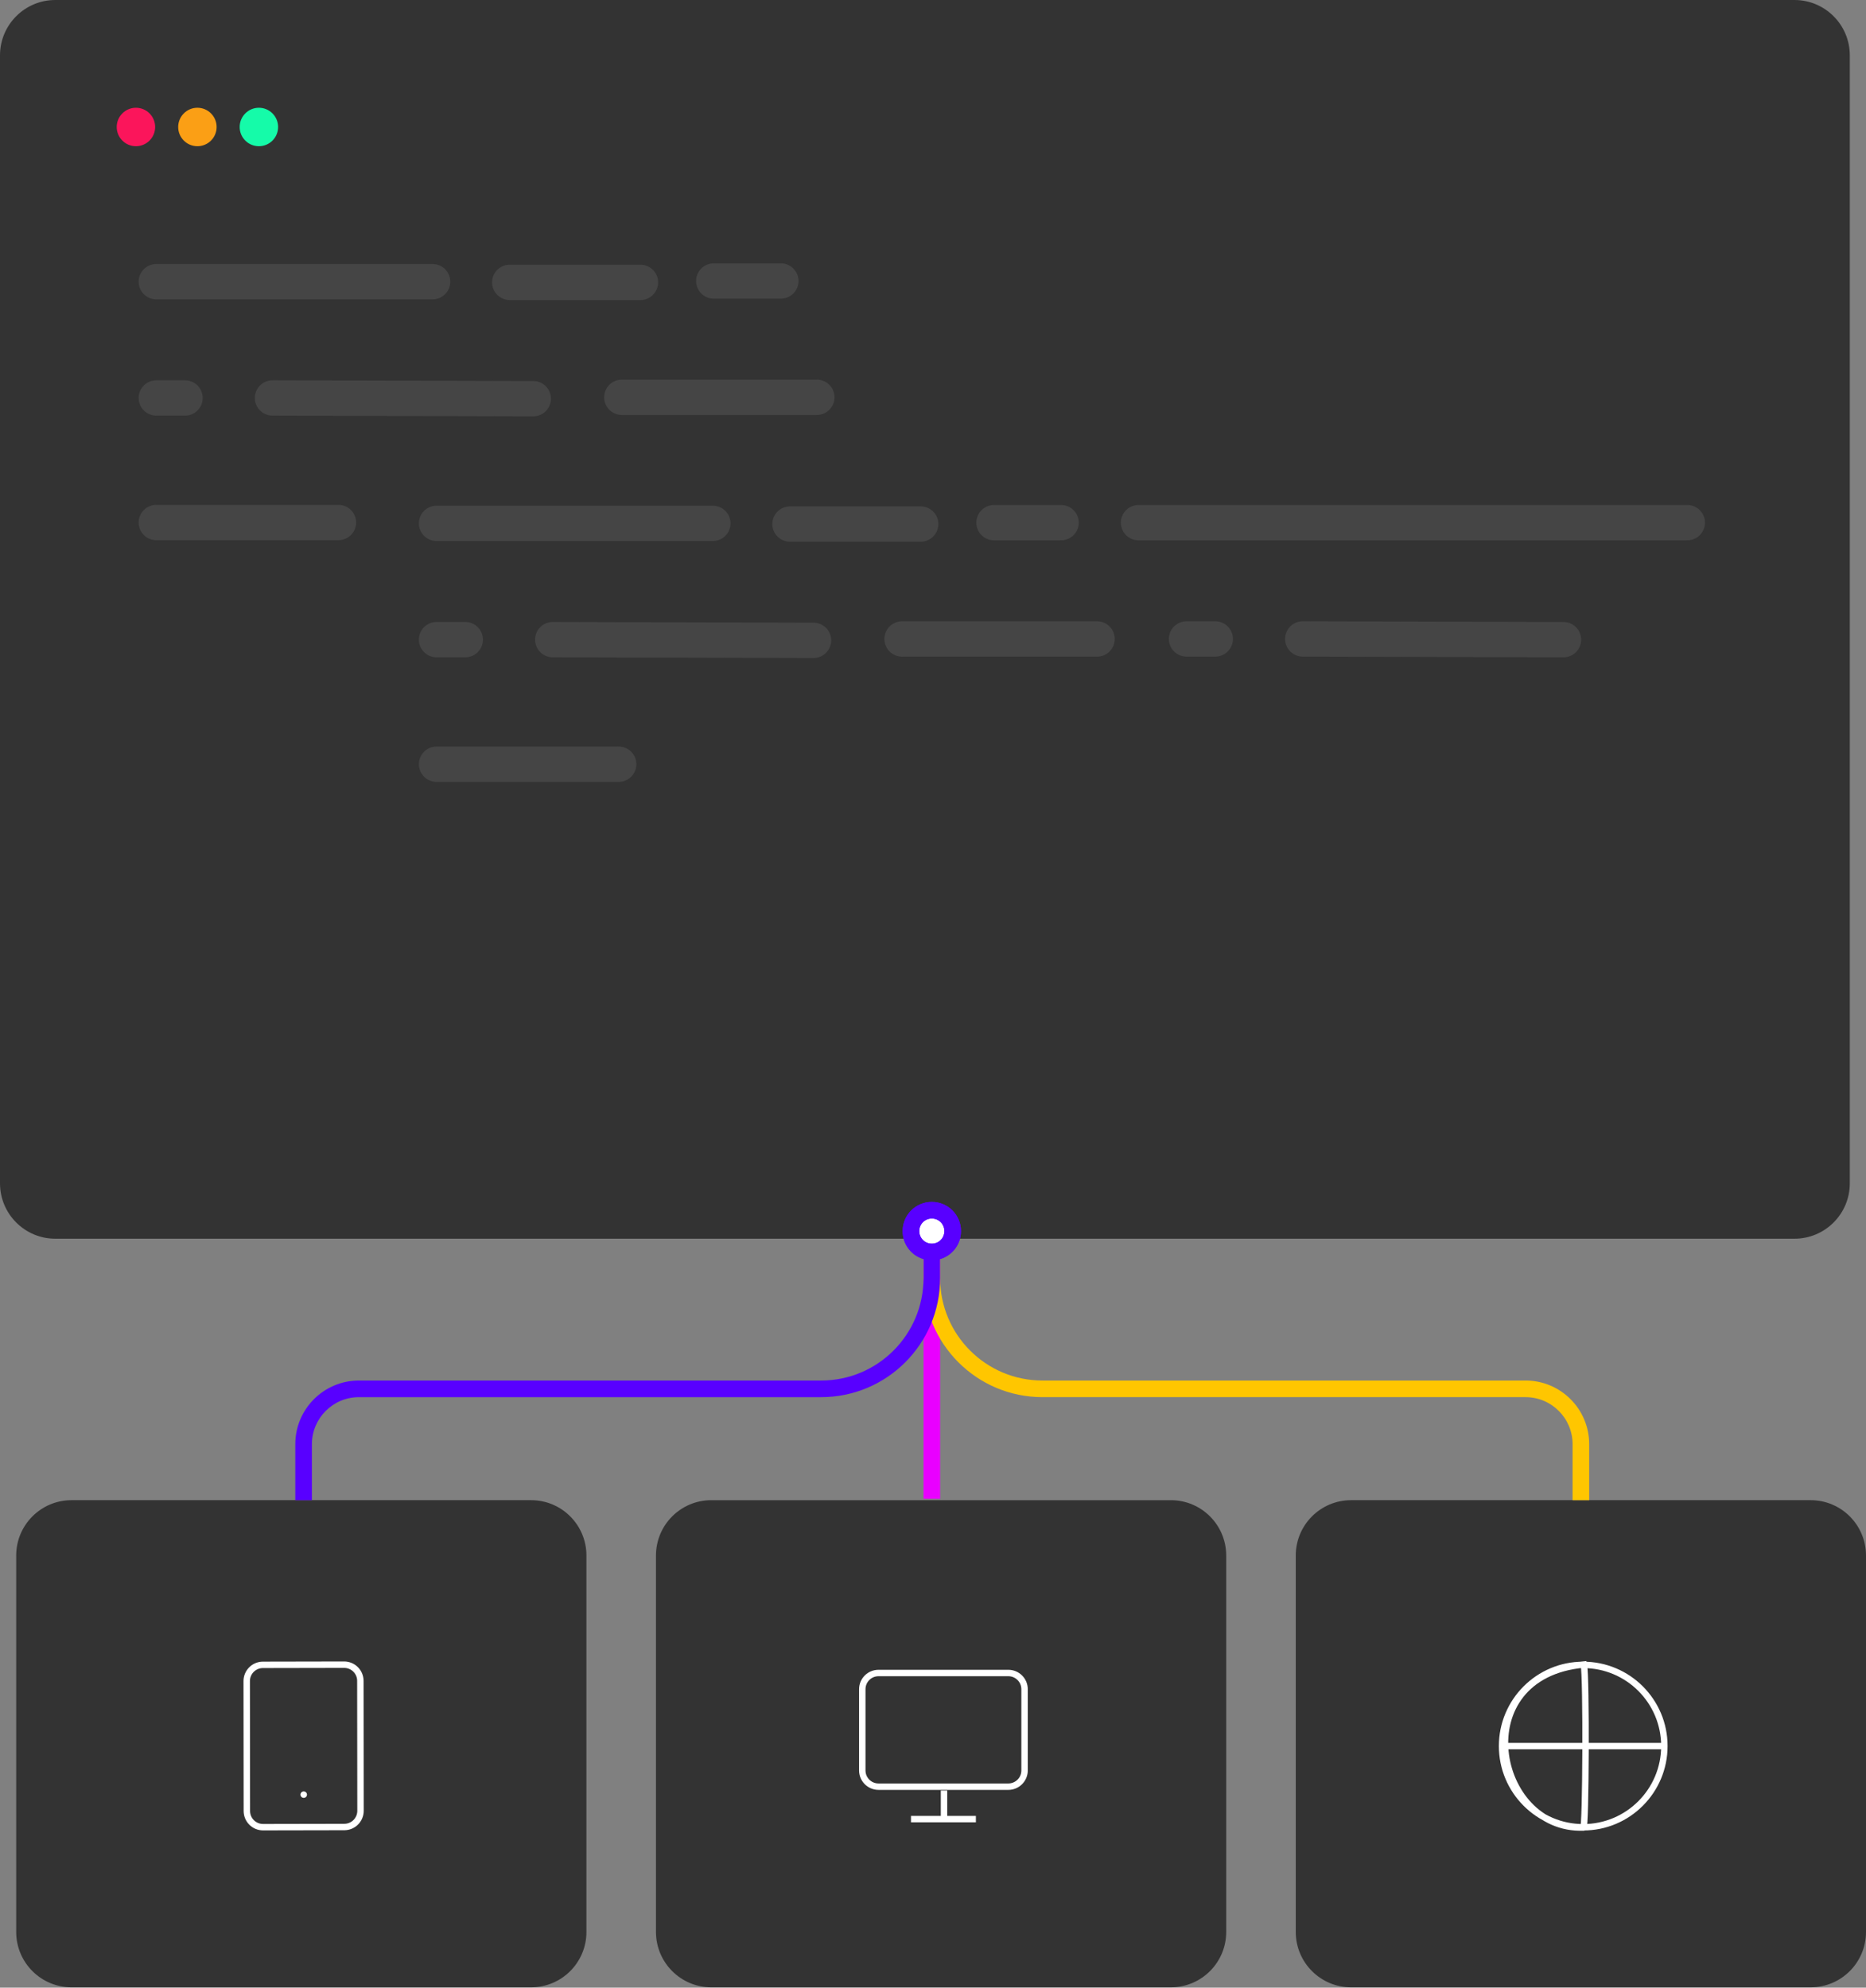 <svg width="581" height="619" viewBox="0 0 581 619" fill="none" xmlns="http://www.w3.org/2000/svg">
<rect x="0" y="0" width="581" height="619" fill="#808080" stroke="none"/>
<path d="M17.227 -3.05176e-05H558.727C568.242 -3.05176e-05 575.955 7.72 575.955 17.243V368.524C575.955 378.048 568.242 385.767 558.727 385.767H17.227C7.713 385.767 0 378.048 0 368.524V17.243C0 7.72 7.713 -3.05176e-05 17.227 -3.05176e-05Z" fill="#333333"/>
<path d="M42.324 33.559C45.628 33.559 48.307 36.242 48.307 39.55C48.307 42.857 45.628 45.536 42.324 45.536C39.02 45.536 36.341 42.857 36.341 39.55C36.341 36.242 39.02 33.559 42.324 33.559Z" fill="#FB155B"/>
<path d="M61.464 33.559C64.768 33.559 67.447 36.243 67.447 39.55C67.447 42.857 64.768 45.537 61.464 45.537C58.159 45.537 55.48 42.857 55.48 39.55C55.48 36.243 58.159 33.559 61.464 33.559Z" fill="#FB9F15"/>
<path d="M80.608 33.559C83.912 33.559 86.591 36.243 86.591 39.55C86.591 42.857 83.912 45.537 80.608 45.537C77.304 45.537 74.625 42.857 74.625 39.55C74.625 36.243 77.304 33.559 80.608 33.559Z" fill="#15FBA9"/>
<path d="M22.27 467.193H165.365C174.88 467.193 182.593 474.913 182.593 484.436V601.656C182.593 611.18 174.88 618.9 165.365 618.9H22.27C12.755 618.9 5.042 611.18 5.042 601.656V484.436C5.042 474.913 12.755 467.193 22.27 467.193Z" fill="#333333"/>
<path d="M94.55 558.89L94.574 558.89M107.149 518.425L81.863 518.474C79.07 518.48 76.815 520.742 76.818 523.535L76.862 563.991C76.865 566.783 79.125 569.037 81.918 569.031L107.204 568.982C109.996 568.976 112.252 566.714 112.249 563.921L112.205 523.465C112.202 520.673 109.941 518.419 107.149 518.425Z" stroke="white" stroke-width="2"/>
<path d="M94.556 558.895L94.579 558.895" stroke="white" stroke-width="2" stroke-linecap="round" stroke-linejoin="round"/>
<path d="M221.47 467.194H364.565C374.079 467.194 381.793 474.913 381.793 484.437V601.657C381.793 611.18 374.079 618.9 364.565 618.9H221.47C211.955 618.9 204.242 611.18 204.242 601.657V484.437C204.242 474.913 211.955 467.194 221.47 467.194Z" fill="#333333"/>
<path d="M283.644 566.52H303.852M293.929 557.622V566.227M313.964 521.015H273.531C270.74 521.015 268.483 523.274 268.483 526.067V551.363C268.483 554.157 270.74 556.415 273.531 556.415H313.964C316.738 556.415 319.012 554.157 319.012 551.363V526.067C319.012 523.274 316.738 521.015 313.964 521.015Z" stroke="white" stroke-width="2"/>
<path d="M420.676 467.193H563.772C573.285 467.193 580.999 474.913 580.999 484.437V601.656C580.999 611.18 573.285 618.9 563.772 618.9H420.676C411.163 618.9 403.448 611.18 403.448 601.656V484.437C403.448 474.913 411.163 467.193 420.676 467.193Z" stroke="url(#paint0_linear_229_1304)" stroke-width="0.003"/>
<path d="M420.676 467.193H563.772C573.285 467.193 580.999 474.913 580.999 484.437V601.656C580.999 611.18 573.285 618.9 563.772 618.9H420.676C411.163 618.9 403.448 611.18 403.448 601.656V484.437C403.448 474.913 411.163 467.193 420.676 467.193Z" fill="#333333"/>
<path d="M467.69 543.771H518.212M492.946 569.06C506.9 569.06 518.219 557.732 518.219 543.765C518.219 529.797 506.9 518.486 492.946 518.486C479.009 518.486 467.69 529.797 467.69 543.765C467.69 557.732 479.009 569.06 492.946 569.06ZM493.141 518.374C493.984 522.043 493.771 570.214 492.98 569.135C465.345 570.106 455.868 521.827 493.141 518.374Z" stroke="white" stroke-width="2"/>
<path d="M283.507 385.286C284.203 388.622 287.691 390.438 291.38 389.385C295.07 388.332 297.45 384.842 296.754 381.505C296.061 378.184 292.57 376.352 288.881 377.405C285.191 378.458 282.814 381.965 283.507 385.286Z" fill="white"/>
<path d="M289.735 466.764C288.598 466.764 287.547 466.764 287.547 466.764V391.669C288.357 391.911 289.235 392.049 290.131 392.049C291.027 392.049 291.905 391.911 292.715 391.669V466.764C292.715 466.764 291.147 466.764 289.735 466.764Z" fill="#E900FF"/>
<path d="M494.811 449.762V467.194H489.643V449.762C489.643 441.675 483.079 435.106 474.999 435.106H324.585C304.136 435.106 287.546 418.5 287.546 398.033V392.103C288.356 392.344 289.234 392.48 290.13 392.48C291.026 392.48 291.906 392.344 292.714 392.103V398.033C292.714 415.655 306.98 429.933 324.585 429.933H474.999C485.94 429.933 494.811 438.811 494.811 449.762Z" fill="#FFC600"/>
<path d="M290.13 374.308C285.1 374.308 281.051 378.36 281.051 383.395C281.051 387.533 283.773 390.999 287.546 392.103C288.356 392.344 289.235 392.482 290.13 392.482C291.026 392.482 291.905 392.344 292.715 392.103C296.487 390.999 299.209 387.533 299.209 383.395C299.209 378.36 295.161 374.308 290.13 374.308ZM290.13 387.309C287.96 387.309 286.22 385.585 286.22 383.395C286.22 381.205 287.96 379.481 290.13 379.481C292.318 379.481 294.041 381.205 294.041 383.395C294.041 385.585 292.318 387.309 290.13 387.309ZM91.944 465.732C91.944 466.645 91.944 467.197 91.944 467.197H97.113V449.764C97.113 441.677 103.676 435.107 111.756 435.107H255.675C276.142 435.107 292.715 418.502 292.715 398.034V392.103C291.905 392.344 291.026 392.482 290.13 392.482C289.235 392.482 288.356 392.344 287.546 392.103V398.034C287.546 415.657 273.282 429.934 255.675 429.934H111.756C100.817 429.934 91.944 438.815 91.944 449.764C91.944 449.764 91.944 461.541 91.944 465.732Z" fill="#5800FF"/>
<path d="M290.131 374.308C285.101 374.308 281.052 378.362 281.052 383.395C281.052 387.535 283.774 391.001 287.547 392.103C288.357 392.346 289.235 392.482 290.131 392.482C291.027 392.482 291.906 392.346 292.715 392.103C296.486 391.001 299.21 387.535 299.21 383.395C299.21 378.362 295.162 374.308 290.131 374.308ZM290.131 387.309C287.961 387.309 286.221 385.585 286.221 383.395C286.221 381.205 287.961 379.481 290.131 379.481C292.319 379.481 294.042 381.205 294.042 383.395C294.042 385.585 292.319 387.309 290.131 387.309Z" fill="#5800FF"/>
<path d="M134.698 87.724H48.669M199.41 87.939H158.71M243.125 87.508H222.236M57.61 123.934H48.669M166.04 124.159L84.846 123.934M254.331 123.728H193.604M105.382 162.732C79.489 162.732 48.669 162.732 48.669 162.732" stroke="#454545" stroke-width="11" stroke-linecap="round"/>
<path d="M221.956 162.987H135.927M286.668 163.202H245.968M330.383 162.771H309.495M144.868 199.198H135.927M253.298 199.422L172.105 199.198M341.59 198.991H280.862M192.64 237.995C166.747 237.995 135.927 237.995 135.927 237.995" stroke="#454545" stroke-width="11" stroke-linecap="round"/>
<path d="M525.359 162.771H354.493M378.385 198.982H369.444M486.815 199.206L405.622 198.982" stroke="#454545" stroke-width="11" stroke-linecap="round"/>
<defs>
<linearGradient id="paint0_linear_229_1304" x1="416.396" y1="602.282" x2="551.784" y2="491.336" gradientUnits="userSpaceOnUse">
<stop stop-color="#5800FF"/>
<stop offset="0.5" stop-color="#A374CA"/>
<stop offset="1" stop-color="#E900FF"/>
</linearGradient>
</defs>
</svg>
